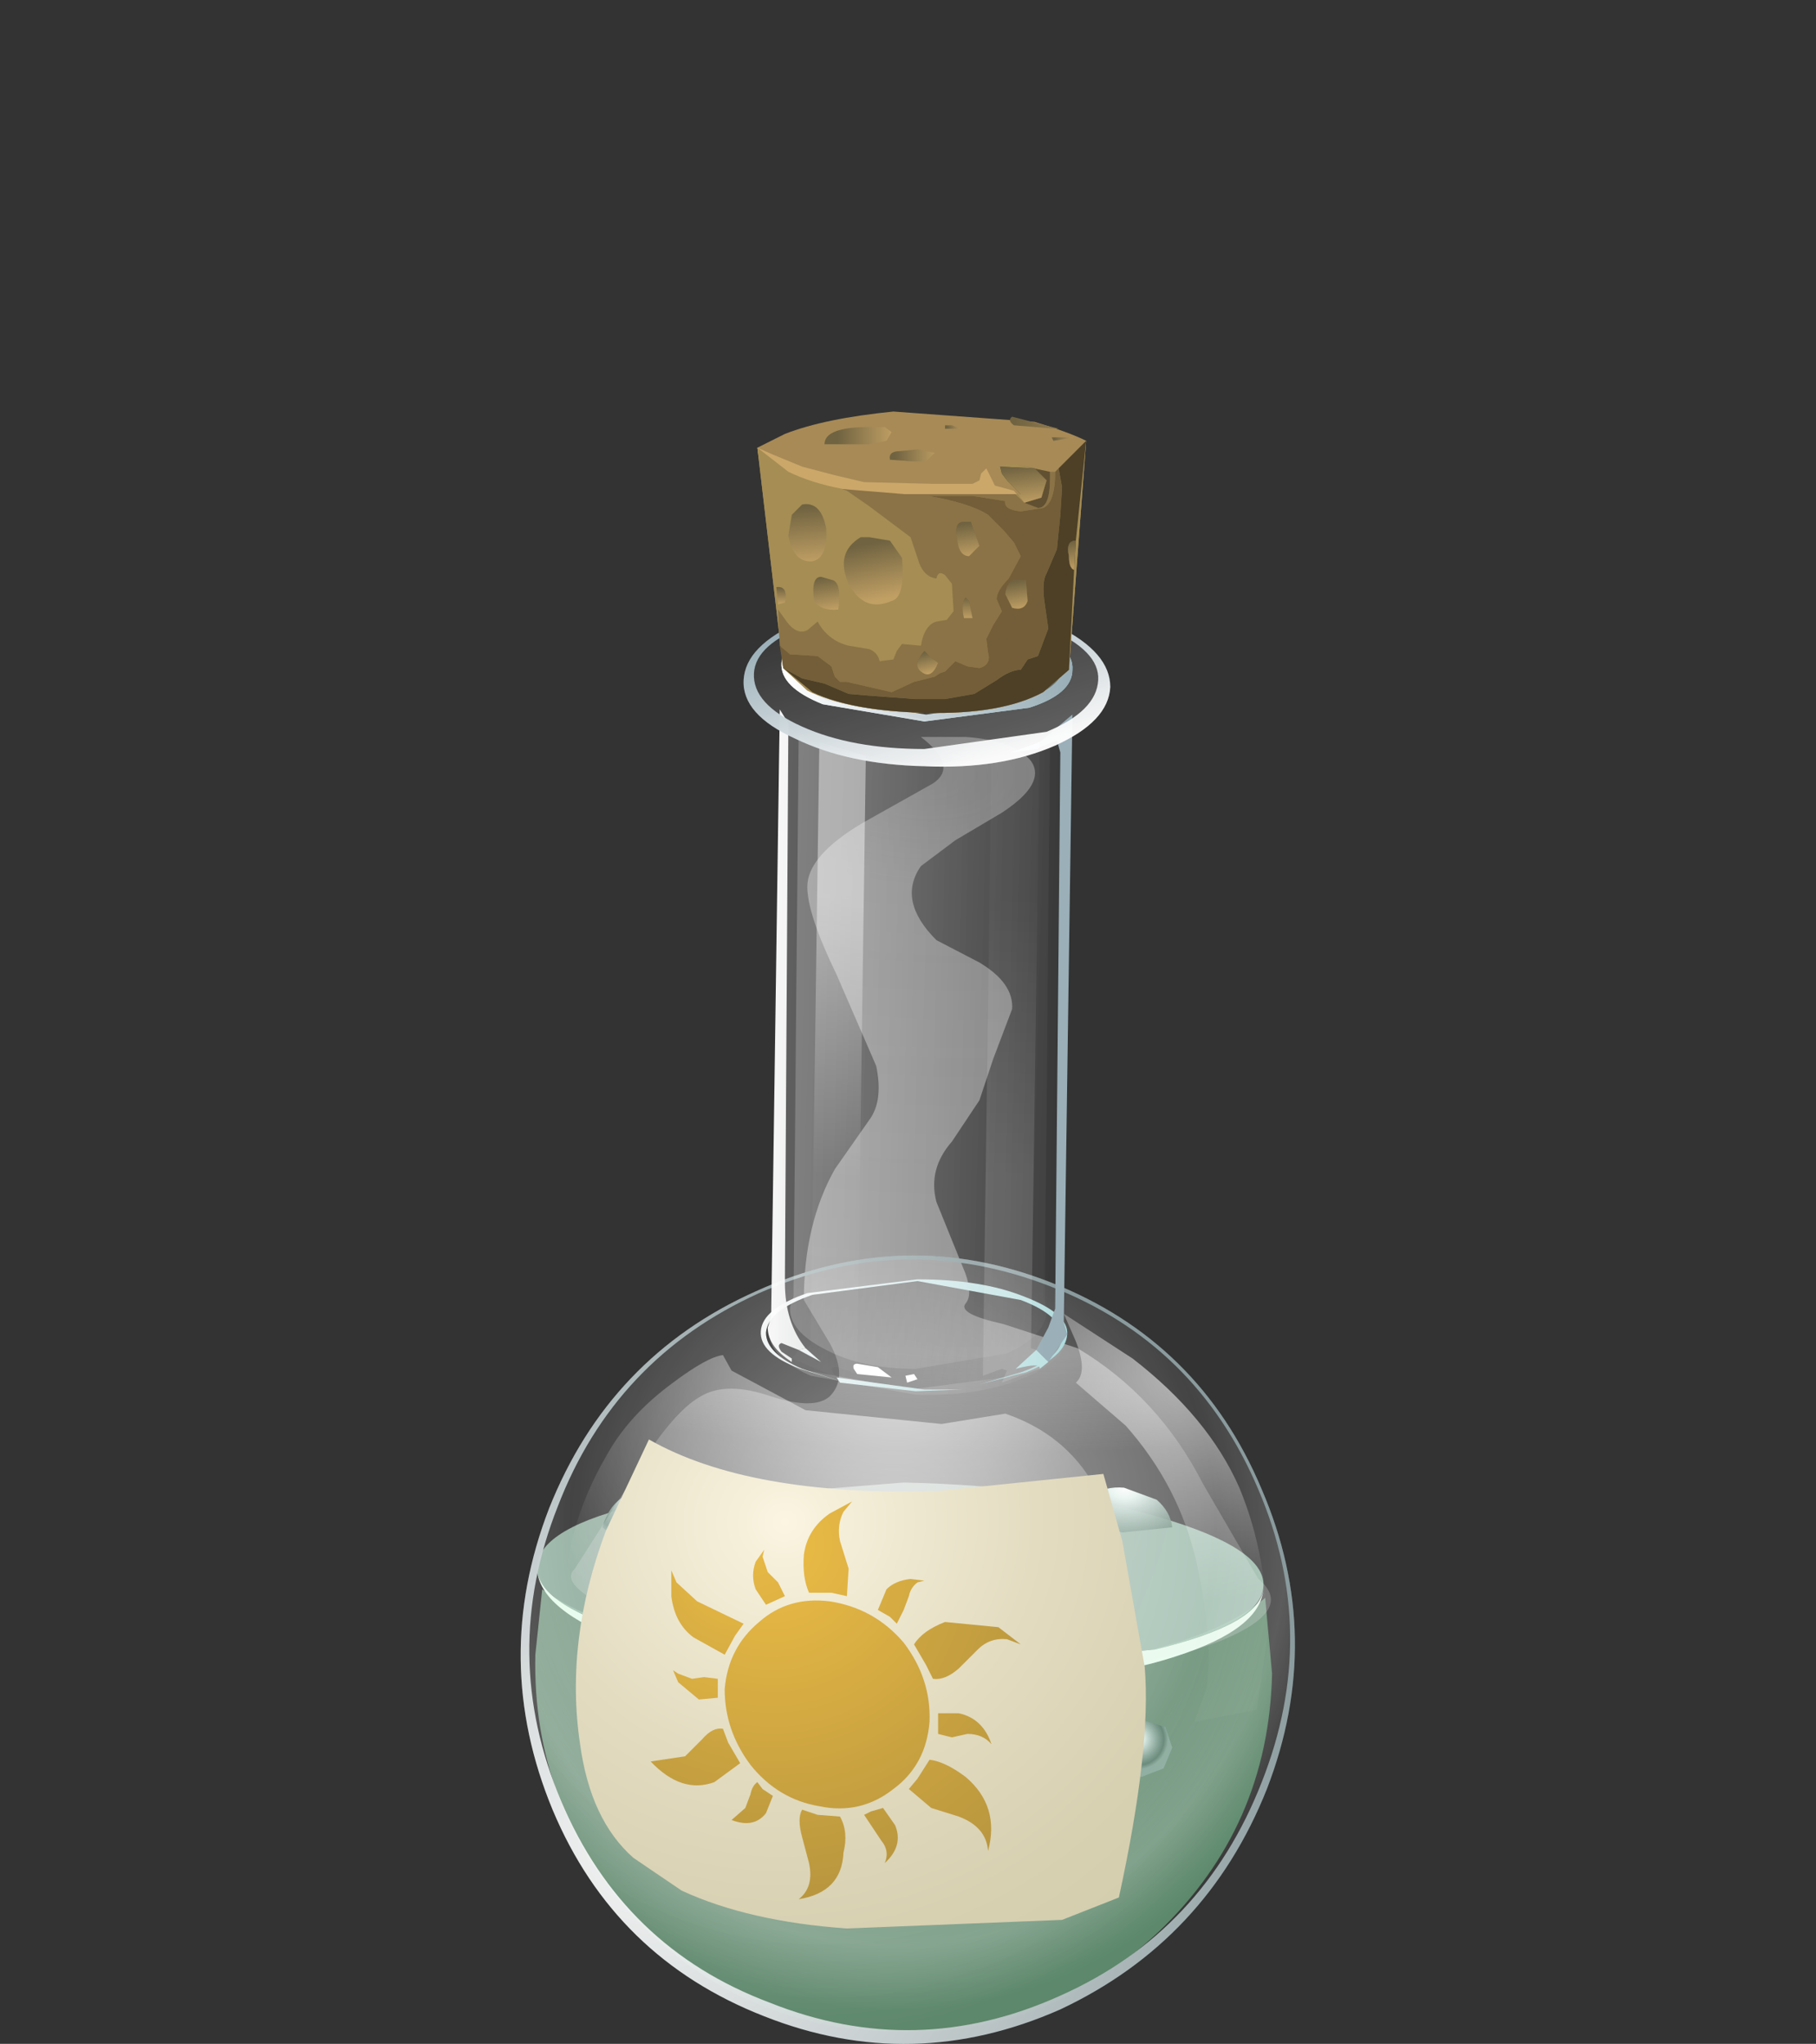 <?xml version="1.0" encoding="UTF-8" standalone="no"?>
<svg xmlns:xlink="http://www.w3.org/1999/xlink" height="59.35px" width="52.75px" xmlns="http://www.w3.org/2000/svg">
  <rect width="100%" height="100%" fill="#333333" stroke="none"/>
  <g transform="matrix(1.0, 0.0, 0.0, 1.0, 0.0, 0.0)">
    <use height="47.45" transform="matrix(1.0, 0.0, 0.0, 1.0, 15.1, 11.9)" width="22.5" xlink:href="#shape0"/>
  </g>
  <defs>
    <g id="shape0" transform="matrix(1.0, 0.0, 0.0, 1.0, -15.1, -11.9)">
      <path d="M26.0 48.55 L32.6 48.1 Q35.45 47.5 36.75 46.4 L36.95 48.6 Q36.85 53.05 33.65 56.1 30.4 59.15 25.95 59.0 21.5 58.9 18.45 55.7 15.45 52.45 15.55 48.05 L15.75 46.15 Q17.15 47.15 19.85 47.8 L26.0 48.55" fill="url(#gradient0)" fill-rule="evenodd" stroke="none"/>
      <path d="M36.7 46.05 Q36.65 47.15 33.55 47.9 L26.05 48.5 18.65 47.5 Q15.55 46.6 15.6 45.5 15.65 44.35 18.75 43.65 L26.25 43.05 Q30.6 43.15 33.65 44.05 36.75 44.95 36.7 46.05" fill="url(#gradient1)" fill-rule="evenodd" stroke="none"/>
      <path d="M15.6 45.55 Q15.65 46.65 18.65 47.5 L26.05 48.5 33.55 47.9 Q36.65 47.15 36.7 46.1 36.65 47.3 34.15 48.1 31.25 49.05 26.2 48.9 21.15 48.75 18.2 47.7 15.65 46.75 15.6 45.55" fill="#e6fded" fill-rule="evenodd" stroke="none"/>
      <path d="M28.65 50.55 Q28.65 51.15 28.2 51.55 27.75 51.95 27.15 51.95 26.5 51.95 26.05 51.55 25.65 51.1 25.65 50.5 25.7 49.95 26.15 49.55 26.6 49.1 27.2 49.15 27.85 49.15 28.25 49.55 28.65 50.0 28.65 50.55" fill="url(#gradient2)" fill-rule="evenodd" stroke="none"/>
      <path d="M18.75 49.1 L18.45 49.65 17.85 49.9 Q17.45 49.85 17.25 49.6 16.95 49.35 17.0 49.0 L17.25 48.45 Q17.5 48.2 17.85 48.2 L18.5 48.5 18.75 49.1" fill="url(#gradient3)" fill-rule="evenodd" stroke="none"/>
      <path d="M22.7 48.65 L22.45 49.2 21.85 49.45 21.25 49.2 Q20.95 48.95 20.95 48.6 L21.25 48.0 Q21.5 47.75 21.85 47.8 22.25 47.8 22.45 48.05 L22.7 48.65" fill="url(#gradient4)" fill-rule="evenodd" stroke="none"/>
      <path d="M29.1 46.6 L28.85 47.2 28.25 47.4 27.65 47.15 Q27.35 46.9 27.35 46.55 L27.65 46.0 28.25 45.75 Q28.65 45.75 28.85 46.0 L29.1 46.6" fill="url(#gradient5)" fill-rule="evenodd" stroke="none"/>
      <path d="M23.45 53.2 L23.0 54.2 Q22.55 54.6 21.95 54.55 21.35 54.55 20.9 54.15 20.45 53.75 20.45 53.15 20.5 52.55 20.95 52.15 21.4 51.75 22.05 51.75 22.65 51.8 23.05 52.2 23.45 52.65 23.45 53.2" fill="url(#gradient6)" fill-rule="evenodd" stroke="none"/>
      <path d="M34.05 50.75 L33.8 51.35 33.15 51.6 32.55 51.35 Q32.25 51.1 32.25 50.75 L32.55 50.15 33.2 49.95 33.85 50.15 34.05 50.75" fill="url(#gradient7)" fill-rule="evenodd" stroke="none"/>
      <path d="M18.85 44.75 Q17.85 44.7 17.5 44.35 17.65 43.8 18.05 43.5 18.45 43.15 18.9 43.15 19.45 43.2 19.85 43.55 20.25 43.95 20.25 44.55 L18.85 44.75" fill="url(#gradient8)" fill-rule="evenodd" stroke="none"/>
      <path d="M28.25 46.55 L27.15 46.3 Q27.45 45.3 28.25 45.35 28.65 45.35 29.0 45.7 L29.35 46.4 28.25 46.55" fill="url(#gradient9)" fill-rule="evenodd" stroke="none"/>
      <path d="M22.85 47.35 Q23.05 46.75 23.45 46.4 23.95 46.0 24.55 46.0 25.15 46.05 25.6 46.5 26.05 46.95 26.1 47.55 L24.45 47.8 Q23.45 47.8 22.85 47.35" fill="url(#gradient10)" fill-rule="evenodd" stroke="none"/>
      <path d="M32.6 44.5 L31.15 44.15 Q31.25 43.75 31.65 43.45 32.1 43.15 32.65 43.2 L33.6 43.55 Q34.0 43.9 34.05 44.35 L32.6 44.5" fill="url(#gradient11)" fill-rule="evenodd" stroke="none"/>
      <path d="M26.75 21.4 L28.05 21.4 Q29.45 21.5 29.95 22.1 30.4 22.75 29.1 23.6 L27.75 24.4 26.75 25.15 Q26.05 26.15 27.2 27.3 L28.45 27.95 Q29.45 28.55 29.4 29.3 L28.85 30.75 28.45 31.95 27.65 33.15 Q26.95 33.95 27.2 34.9 L27.95 36.75 Q28.3 37.55 28.05 37.85 27.8 38.15 29.15 38.45 L31.3 39.15 Q33.65 40.55 34.95 43.1 L36.55 45.85 Q37.65 46.75 35.45 47.65 32.8 48.7 27.25 48.55 21.9 48.4 18.7 47.15 16.1 46.1 16.7 45.55 L18.2 43.2 Q19.45 41.05 20.35 40.55 21.1 40.1 22.4 40.55 23.65 40.95 24.1 40.55 24.65 40.0 24.1 39.0 L23.35 37.75 Q23.35 35.55 24.25 33.95 L25.3 32.45 Q25.65 31.9 25.45 30.95 L24.3 28.3 Q23.45 26.55 23.45 25.75 23.45 24.85 25.05 23.9 L27.1 22.75 Q27.85 22.25 26.75 21.4" fill="url(#gradient12)" fill-rule="evenodd" stroke="none"/>
      <path d="M36.65 43.25 Q38.5 47.55 36.8 51.95 35.05 56.35 30.8 58.35 26.5 60.25 22.2 58.55 17.85 56.85 16.05 52.55 14.25 48.2 15.95 43.8 17.7 39.4 21.95 37.5 26.25 35.55 30.55 37.25 34.85 38.95 36.65 43.25" fill="url(#gradient13)" fill-rule="evenodd" stroke="none"/>
      <path d="M30.55 37.25 Q34.85 38.95 36.65 43.25 38.5 47.55 36.8 51.95 35.05 56.35 30.8 58.35 26.5 60.25 22.2 58.55 17.85 56.85 16.05 52.55 14.25 48.2 15.95 43.8 17.7 39.4 21.95 37.5 26.25 35.55 30.55 37.25 M36.55 43.25 Q34.75 39.0 30.5 37.35 26.25 35.7 22.05 37.55 17.85 39.45 16.2 43.75 14.5 48.05 16.3 52.3 18.1 56.55 22.35 58.15 26.6 59.85 30.8 57.95 34.95 56.1 36.65 51.75 38.35 47.45 36.55 43.25" fill="url(#gradient14)" fill-rule="evenodd" stroke="none"/>
      <path d="M29.2 41.05 Q31.85 41.95 32.45 45.0 32.85 46.55 32.65 47.85 L32.5 49.15 Q32.25 50.65 31.25 51.65 28.05 54.85 19.25 51.9 16.65 51.0 16.4 47.7 16.15 44.8 17.6 42.3 18.25 41.1 19.55 40.15 20.55 39.4 21.0 39.35 L21.25 39.8 23.4 40.95 27.35 41.35 29.2 41.05" fill="url(#gradient15)" fill-rule="evenodd" stroke="none"/>
      <path d="M31.25 40.15 Q31.6 39.85 31.25 38.95 L30.9 38.15 32.9 39.45 Q35.1 41.15 36.0 43.2 36.85 45.25 36.8 47.65 L36.5 49.65 34.7 50.0 35.05 49.0 Q35.25 47.6 34.75 45.35 34.25 43.15 32.7 41.4 L31.25 40.15" fill="url(#gradient16)" fill-rule="evenodd" stroke="none"/>
      <path d="M24.55 40.15 L23.25 39.75 Q22.05 39.3 22.1 38.65 22.15 38.0 23.45 37.55 L26.65 37.15 Q28.5 37.15 29.75 37.65 31.05 38.15 31.0 38.75 30.95 39.4 29.8 39.85 L28.45 40.2 29.65 39.85 Q30.8 39.45 30.85 38.85 30.85 38.2 29.65 37.75 L26.65 37.2 23.6 37.6 Q22.3 38.05 22.25 38.7 22.25 39.3 23.3 39.75 L24.55 40.15" fill="url(#gradient17)" fill-rule="evenodd" stroke="none"/>
      <path d="M30.85 38.85 Q30.8 39.5 29.5 39.95 L26.45 40.35 23.45 39.8 Q22.25 39.35 22.25 38.7 22.3 38.05 23.6 37.6 L26.65 37.2 29.65 37.75 Q30.85 38.2 30.85 38.85" fill="url(#gradient18)" fill-rule="evenodd" stroke="none"/>
      <path d="M32.25 19.95 Q32.2 20.95 30.65 21.65 29.05 22.35 26.85 22.25 24.65 22.2 23.1 21.45 21.55 20.75 21.6 19.75 21.65 18.75 23.25 18.05 24.85 17.4 27.0 17.45 29.2 17.5 30.75 18.2 32.25 18.95 32.25 19.95 M26.85 20.95 L29.9 20.55 Q31.15 20.15 31.15 19.45 31.2 18.75 29.95 18.25 L27.0 17.75 24.0 18.15 Q22.75 18.55 22.7 19.25 22.65 19.95 23.9 20.45 L26.85 20.95" fill="url(#gradient19)" fill-rule="evenodd" stroke="none"/>
      <path d="M29.65 21.9 Q30.85 21.5 31.15 20.85 L30.9 38.5 31.0 38.8 Q30.95 39.55 29.65 40.05 28.4 40.55 26.6 40.5 L23.55 39.95 Q22.3 39.4 22.35 38.65 L22.45 38.35 22.65 20.7 Q22.9 21.35 24.05 21.75 L26.85 22.25 29.65 21.9" fill="url(#gradient20)" fill-rule="evenodd" stroke="none"/>
      <path d="M26.85 22.15 Q29.25 22.15 30.5 21.4 L30.35 37.75 30.4 38.1 Q30.35 38.8 29.25 39.3 L26.6 39.75 Q25.05 39.75 24.0 39.2 22.9 38.65 22.95 37.95 L23.05 37.65 23.2 21.25 Q24.45 22.15 26.85 22.15" fill="url(#gradient21)" fill-rule="evenodd" stroke="none"/>
      <path d="M27.95 40.35 L26.6 40.4 24.4 40.15 24.3 40.0 26.85 40.35 27.95 40.35" fill="url(#gradient22)" fill-rule="evenodd" stroke="none"/>
      <path d="M22.65 20.6 L22.9 21.0 22.8 37.05 22.8 37.25 Q22.8 38.4 23.4 39.15 L23.2 39.2 22.7 39.0 Q22.55 39.05 22.7 39.25 L23.0 39.45 23.0 39.55 Q22.3 39.1 22.3 38.55 L22.4 38.25 22.65 20.6" fill="url(#gradient23)" fill-rule="evenodd" stroke="none"/>
      <path d="M30.2 21.55 L31.15 20.75 30.9 38.4 31.0 38.75 30.45 39.55 30.1 39.2 30.45 38.55 30.65 38.0 30.8 21.85 30.7 21.5 30.2 21.7 30.2 21.55" fill="url(#gradient24)" fill-rule="evenodd" stroke="none"/>
      <path d="M23.8 21.55 L25.15 21.95 24.9 39.6 Q24.75 39.6 24.8 39.75 L24.9 39.9 24.35 39.7 24.2 39.7 Q24.1 39.75 24.3 40.0 L23.0 39.45 23.2 39.2 23.85 39.55 23.4 39.15 23.55 39.05 23.8 21.55" fill="url(#gradient25)" fill-rule="evenodd" stroke="none"/>
      <path d="M23.85 39.55 L23.2 39.2 23.4 39.15 23.85 39.55" fill="url(#gradient26)" fill-rule="evenodd" stroke="none"/>
      <path d="M23.85 39.55 L23.2 39.2 23.4 39.15 23.85 39.55" fill="url(#gradient27)" fill-rule="evenodd" stroke="none"/>
      <path d="M30.15 21.75 L30.2 21.7 29.95 39.15 30.1 39.2 29.5 39.75 Q30.25 39.55 30.2 39.75 L29.1 40.15 29.25 39.8 29.1 39.75 28.55 39.95 28.8 22.0 29.35 21.85 30.15 21.75" fill="url(#gradient28)" fill-rule="evenodd" stroke="none"/>
      <path d="M30.15 21.75 L29.35 21.85 30.2 21.55 30.2 21.7 30.15 21.75" fill="url(#gradient29)" fill-rule="evenodd" stroke="none"/>
      <path d="M30.15 21.75 L29.35 21.85 30.2 21.55 30.2 21.7 30.15 21.75" fill="url(#gradient30)" fill-rule="evenodd" stroke="none"/>
      <path d="M30.1 39.2 L30.45 39.55 30.2 39.75 Q30.25 39.55 29.5 39.75 L30.1 39.2" fill="url(#gradient31)" fill-rule="evenodd" stroke="none"/>
      <path d="M30.1 39.2 L30.45 39.55 30.2 39.75 Q30.25 39.55 29.5 39.75 L30.1 39.2" fill="url(#gradient32)" fill-rule="evenodd" stroke="none"/>
      <path d="M24.8 39.75 Q24.75 39.6 24.9 39.6 L25.5 39.7 25.9 40.0 24.9 39.9 24.8 39.75" fill="#ffffff" fill-rule="evenodd" stroke="none"/>
      <path d="M26.35 40.15 L26.3 39.95 26.55 39.9 26.65 40.05 26.35 40.15" fill="#ffffff" fill-rule="evenodd" stroke="none"/>
      <path d="M31.15 19.45 Q31.15 20.15 29.9 20.55 L26.85 20.95 23.9 20.45 Q22.65 19.95 22.7 19.25 22.75 18.55 24.0 18.15 L27.0 17.75 29.95 18.25 Q31.2 18.75 31.15 19.45" fill="url(#gradient33)" fill-rule="evenodd" stroke="none"/>
      <path d="M27.0 17.45 Q29.2 17.5 30.75 18.2 32.25 18.95 32.25 19.95 32.2 20.95 30.65 21.65 29.05 22.35 26.85 22.25 24.65 22.2 23.1 21.45 21.55 20.75 21.6 19.75 21.65 18.75 23.25 18.05 24.85 17.4 27.0 17.45 M26.85 21.75 L30.4 21.25 Q31.85 20.65 31.9 19.75 31.95 18.9 30.45 18.25 29.05 17.65 26.95 17.55 24.85 17.55 23.45 18.15 21.95 18.7 21.9 19.55 21.85 20.45 23.3 21.1 24.75 21.75 26.85 21.75" fill="url(#gradient34)" fill-rule="evenodd" stroke="none"/>
      <path d="M29.65 18.15 L30.05 18.3 Q31.2 18.8 31.15 19.45 31.15 20.15 29.9 20.55 L26.85 20.95 23.9 20.45 Q22.65 19.95 22.7 19.25 22.75 18.55 24.0 18.15 L25.3 17.85 24.15 18.15 Q22.95 18.55 22.9 19.2 22.9 19.85 24.05 20.35 L26.9 20.9 29.8 20.5 Q30.95 20.05 31.0 19.35 31.05 18.75 29.9 18.25 L29.65 18.15" fill="url(#gradient35)" fill-rule="evenodd" stroke="none"/>
      <path d="M26.9 20.75 L29.7 20.35 Q30.85 19.95 30.9 19.35 30.95 18.7 29.8 18.25 L28.15 17.8 29.95 18.25 Q31.2 18.75 31.15 19.45 31.15 20.15 29.9 20.55 L26.85 20.95 23.9 20.45 Q22.65 19.95 22.7 19.25 22.75 18.55 24.0 18.15 L25.65 17.8 24.15 18.15 Q23.0 18.55 23.0 19.15 22.95 19.8 24.1 20.3 L26.9 20.75" fill="url(#gradient36)" fill-rule="evenodd" stroke="none"/>
      <path d="M31.55 12.8 L31.05 19.45 30.3 20.1 Q29.1 20.75 26.9 20.7 24.65 20.65 23.45 20.05 L22.75 19.4 22.0 13.0 22.8 12.6 Q23.95 12.15 25.95 11.95 L30.05 12.25 Q31.05 12.55 31.55 12.8" fill="#a78a56" fill-rule="evenodd" stroke="none"/>
      <path d="M28.25 14.05 L28.45 13.95 28.5 13.75 28.65 13.6 28.9 14.1 29.45 14.25 29.7 14.55 29.35 15.05 28.8 15.25 26.15 15.55 23.4 15.3 22.25 14.7 22.0 13.0 22.45 13.2 23.3 13.55 24.25 13.8 25.1 14.0 27.1 14.05 28.25 14.05" fill="#cba769" fill-rule="evenodd" stroke="none"/>
      <path d="M25.7 12.4 L25.9 12.55 25.75 12.8 25.25 12.9 23.95 12.9 Q23.95 12.4 25.25 12.4 L25.7 12.4" fill="url(#gradient37)" fill-rule="evenodd" stroke="none"/>
      <path d="M25.85 13.35 Q25.8 13.1 26.15 13.1 L26.65 13.05 27.15 13.15 26.9 13.4 26.55 13.4 25.85 13.35" fill="url(#gradient38)" fill-rule="evenodd" stroke="none"/>
      <path d="M27.45 12.35 L27.65 12.35 27.9 12.45 27.45 12.45 27.45 12.35" fill="url(#gradient39)" fill-rule="evenodd" stroke="none"/>
      <path d="M29.45 12.35 Q29.25 12.2 29.4 12.1 L30.75 12.45 30.65 12.45 29.45 12.35" fill="url(#gradient40)" fill-rule="evenodd" stroke="none"/>
      <path d="M30.6 12.8 L30.55 12.7 31.2 12.7 30.6 12.8" fill="url(#gradient41)" fill-rule="evenodd" stroke="none"/>
      <path d="M30.55 13.7 Q31.25 13.5 31.55 12.8 L31.05 19.45 30.3 20.1 Q29.1 20.75 26.9 20.7 24.65 20.65 23.45 20.05 L22.75 19.4 22.0 13.0 22.9 13.7 Q24.25 14.35 26.3 14.35 L29.65 14.35 29.25 14.0 Q28.95 13.65 29.1 13.55 29.25 13.4 29.9 13.55 L30.55 13.7" fill="#a58d54" fill-rule="evenodd" stroke="none"/>
      <path d="M27.05 19.1 L26.85 18.9 Q26.5 19.3 26.75 19.5 27.05 19.75 27.25 19.25 L27.05 19.1 M28.0 17.95 L28.25 17.95 28.15 17.45 28.05 17.35 Q27.9 17.5 28.0 17.95 M29.2 14.55 L28.25 14.4 26.95 14.4 Q28.15 14.6 28.7 14.95 L29.15 15.4 29.45 15.75 29.65 16.15 29.3 16.8 Q28.95 17.15 28.95 17.4 L29.1 17.75 28.85 18.15 28.65 18.55 28.7 18.95 Q28.8 19.3 28.45 19.4 L28.1 19.35 27.75 19.2 27.45 19.5 27.3 19.55 27.15 19.65 26.55 19.8 25.9 20.1 24.6 19.8 24.4 19.8 24.25 19.65 24.15 19.35 23.75 19.05 22.95 19.0 22.65 18.75 22.6 17.7 22.85 18.05 Q23.15 18.45 23.45 18.3 L23.75 18.05 Q24.05 18.6 24.65 18.75 L25.25 18.85 Q25.5 18.95 25.55 19.2 L25.95 19.15 26.05 18.9 26.2 18.7 26.75 18.75 Q26.85 18.15 27.2 18.05 L27.5 18.0 27.7 17.75 27.65 16.95 27.45 16.7 Q27.25 16.55 27.2 16.8 26.85 16.75 26.7 16.35 L26.45 15.6 25.25 14.7 24.6 14.25 24.45 14.2 26.3 14.35 29.5 14.35 29.75 14.6 30.15 14.75 Q30.5 14.75 30.5 13.9 L30.5 13.7 30.65 13.7 Q30.65 14.6 30.3 14.75 L29.65 14.85 Q29.15 14.8 29.2 14.55 M28.2 15.15 L28.0 15.15 Q27.7 15.15 27.8 15.65 27.85 16.15 28.15 16.15 L28.45 15.85 28.2 15.15" fill="#8b7347" fill-rule="evenodd" stroke="none"/>
      <path d="M30.5 13.7 L30.5 13.9 Q30.5 14.75 30.15 14.75 L29.75 14.6 30.25 14.45 30.4 13.95 30.05 13.6 29.55 13.5 30.5 13.7" fill="#615031" fill-rule="evenodd" stroke="none"/>
      <path d="M29.1 17.75 L28.95 17.4 Q28.95 17.15 29.3 16.8 L29.65 16.15 29.45 15.75 29.15 15.4 28.7 14.95 Q28.15 14.6 26.95 14.4 L28.25 14.4 29.2 14.55 Q29.15 14.8 29.65 14.85 L30.3 14.75 Q30.65 14.6 30.65 13.7 L30.75 13.6 30.85 14.15 30.8 14.95 30.7 15.95 30.4 16.65 Q30.25 16.9 30.35 17.55 L30.45 18.25 30.15 19.05 29.85 19.15 29.65 19.45 Q29.35 19.45 28.95 19.75 L28.3 20.15 27.45 20.3 26.6 20.3 25.25 20.2 24.65 20.15 23.95 19.85 23.3 19.7 22.75 19.4 22.65 18.75 22.95 19.0 23.75 19.05 24.15 19.35 24.25 19.65 24.4 19.8 24.6 19.8 25.9 20.1 26.55 19.8 27.15 19.65 27.3 19.55 27.45 19.5 27.75 19.2 28.1 19.35 28.45 19.4 Q28.8 19.3 28.7 18.95 L28.65 18.55 28.85 18.15 29.1 17.75 M29.2 17.25 L29.4 17.65 Q29.75 17.75 29.85 17.45 L29.8 16.85 29.45 16.85 Q29.25 16.9 29.2 17.25" fill="#735e39" fill-rule="evenodd" stroke="none"/>
      <path d="M30.8 14.95 L30.85 14.15 30.75 13.6 31.55 12.8 31.25 15.7 Q30.95 15.7 31.05 16.15 31.05 16.5 31.2 16.55 L31.05 19.45 30.3 20.1 Q29.1 20.75 26.9 20.7 24.75 20.65 23.6 20.1 L22.75 19.4 23.3 19.7 23.95 19.85 24.65 20.15 25.25 20.2 26.6 20.3 27.45 20.3 28.3 20.15 28.95 19.75 Q29.35 19.45 29.65 19.45 L29.85 19.15 30.15 19.05 30.45 18.25 30.35 17.55 Q30.25 16.9 30.4 16.65 L30.7 15.95 30.8 14.95" fill="#4d4027" fill-rule="evenodd" stroke="none"/>
      <path d="M23.6 16.3 Q23.05 16.35 22.9 15.55 L23.0 14.95 23.3 14.65 Q23.85 14.55 24.0 15.35 24.05 16.2 23.6 16.3" fill="url(#gradient42)" fill-rule="evenodd" stroke="none"/>
      <path d="M25.9 17.45 Q25.1 17.8 24.65 16.95 24.25 16.05 25.0 15.6 L25.25 15.6 25.85 15.7 26.2 16.2 Q26.3 17.35 25.9 17.45" fill="url(#gradient43)" fill-rule="evenodd" stroke="none"/>
      <path d="M23.65 17.45 Q23.55 16.75 23.85 16.75 L24.2 16.85 Q24.45 16.95 24.35 17.7 23.85 17.75 23.65 17.45" fill="url(#gradient44)" fill-rule="evenodd" stroke="none"/>
      <path d="M22.55 17.05 Q22.9 17.0 22.8 17.5 L22.6 17.55 22.55 17.05" fill="url(#gradient45)" fill-rule="evenodd" stroke="none"/>
      <path d="M28.15 16.15 Q27.85 16.15 27.8 15.65 27.7 15.15 28.0 15.15 L28.2 15.15 28.45 15.85 28.15 16.15" fill="#705c39" fill-rule="evenodd" stroke="none"/>
      <path d="M28.15 16.15 Q27.85 16.15 27.8 15.65 27.7 15.15 28.0 15.15 L28.2 15.15 28.45 15.85 28.15 16.15" fill="url(#gradient46)" fill-rule="evenodd" stroke="none"/>
      <path d="M28.15 17.45 L28.25 17.95 28.0 17.95 Q27.9 17.5 28.05 17.35 L28.15 17.45" fill="#705c39" fill-rule="evenodd" stroke="none"/>
      <path d="M28.15 17.45 L28.25 17.95 28.0 17.95 Q27.9 17.5 28.05 17.35 L28.15 17.45" fill="url(#gradient47)" fill-rule="evenodd" stroke="none"/>
      <path d="M27.05 19.1 L27.25 19.25 Q27.05 19.75 26.75 19.5 26.5 19.3 26.85 18.9 L27.05 19.1" fill="#705c39" fill-rule="evenodd" stroke="none"/>
      <path d="M27.05 19.1 L27.25 19.25 Q27.05 19.75 26.75 19.5 26.5 19.3 26.85 18.9 L27.05 19.1" fill="url(#gradient48)" fill-rule="evenodd" stroke="none"/>
      <path d="M29.45 16.85 L29.8 16.85 29.85 17.45 Q29.75 17.75 29.4 17.65 L29.2 17.25 Q29.25 16.9 29.45 16.85" fill="#615031" fill-rule="evenodd" stroke="none"/>
      <path d="M29.45 16.85 L29.8 16.85 29.85 17.45 Q29.75 17.75 29.4 17.65 L29.2 17.25 Q29.25 16.9 29.45 16.85" fill="url(#gradient49)" fill-rule="evenodd" stroke="none"/>
      <path d="M31.05 16.15 Q30.95 15.7 31.25 15.7 L31.2 16.55 Q31.05 16.5 31.05 16.15" fill="#4d4027" fill-rule="evenodd" stroke="none"/>
      <path d="M31.05 16.15 Q30.95 15.7 31.25 15.7 L31.2 16.55 Q31.05 16.5 31.05 16.15" fill="url(#gradient50)" fill-rule="evenodd" stroke="none"/>
      <path d="M29.25 13.95 L29.1 13.75 29.05 13.55 30.05 13.6 30.4 13.95 30.25 14.45 29.75 14.6 29.55 14.35 29.65 14.35 29.25 13.95" fill="#615031" fill-rule="evenodd" stroke="none"/>
      <path d="M29.25 13.95 L29.1 13.75 29.05 13.55 30.05 13.6 30.4 13.95 30.25 14.45 29.75 14.6 29.55 14.35 29.65 14.35 29.25 13.95" fill="url(#gradient51)" fill-rule="evenodd" stroke="none"/>
      <path d="M18.85 41.8 Q21.75 43.45 27.2 43.3 L32.05 42.8 32.6 44.75 33.25 48.4 Q33.45 50.75 32.5 55.1 L30.85 55.75 24.6 56.0 Q21.75 55.8 19.8 54.9 L18.4 53.95 Q17.15 52.85 16.85 50.65 16.4 47.65 17.6 44.45 L18.85 41.8" fill="url(#gradient52)" fill-rule="evenodd" stroke="none"/>
      <path d="M24.1 46.5 Q25.4 46.7 26.25 47.7 27.05 48.75 27.0 50.0 26.9 51.25 25.95 51.95 25.0 52.7 23.8 52.45 22.6 52.25 21.8 51.25 21.05 50.25 21.05 49.05 21.15 47.85 22.05 47.1 22.9 46.35 24.1 46.5" fill="url(#gradient53)" fill-rule="evenodd" stroke="none"/>
      <path d="M24.1 43.95 L24.75 43.6 24.5 43.9 Q24.3 44.3 24.4 44.75 L24.65 45.55 24.6 46.35 24.15 46.25 23.5 46.25 Q23.3 45.8 23.35 45.15 23.45 44.4 24.1 43.95" fill="url(#gradient54)" fill-rule="evenodd" stroke="none"/>
      <path d="M23.75 52.7 L24.4 52.75 Q24.65 53.2 24.5 53.8 24.45 54.95 23.2 55.15 23.65 54.8 23.5 54.1 L23.3 53.35 Q23.15 52.8 23.3 52.55 L23.75 52.7" fill="url(#gradient55)" fill-rule="evenodd" stroke="none"/>
      <path d="M26.45 45.85 L26.85 45.9 26.65 45.95 Q26.45 46.1 26.4 46.35 L26.25 46.75 26.05 47.15 25.85 46.95 25.5 46.75 25.75 46.15 Q26.0 45.9 26.45 45.85" fill="url(#gradient56)" fill-rule="evenodd" stroke="none"/>
      <path d="M22.15 51.95 L22.45 52.15 22.25 52.65 Q21.9 53.1 21.25 52.85 L21.65 52.5 21.8 52.1 Q21.85 51.85 22.0 51.75 L22.15 51.95" fill="url(#gradient57)" fill-rule="evenodd" stroke="none"/>
      <path d="M20.15 47.55 Q19.6 47.15 19.5 46.35 L19.5 45.6 19.65 45.95 20.25 46.5 21.6 47.15 21.35 47.5 21.05 48.05 20.15 47.55" fill="url(#gradient58)" fill-rule="evenodd" stroke="none"/>
      <path d="M26.65 51.65 L27.0 51.1 Q27.45 51.15 28.05 51.6 29.05 52.45 28.7 53.75 28.65 53.05 27.85 52.75 L27.05 52.5 26.4 51.95 26.65 51.65" fill="url(#gradient59)" fill-rule="evenodd" stroke="none"/>
      <path d="M21.15 50.6 L21.5 51.2 20.75 51.75 Q19.8 52.1 18.9 51.15 L19.9 51.0 20.4 50.5 Q20.7 50.15 21.0 50.2 L21.15 50.6" fill="url(#gradient60)" fill-rule="evenodd" stroke="none"/>
      <path d="M27.45 47.1 L29.0 47.25 29.65 47.75 29.25 47.6 Q28.75 47.55 28.4 47.9 L27.85 48.45 Q27.45 48.8 27.1 48.75 L26.9 48.35 26.55 47.75 Q26.8 47.35 27.45 47.1" fill="url(#gradient61)" fill-rule="evenodd" stroke="none"/>
      <path d="M22.2 45.0 L22.15 45.2 22.3 45.65 22.6 45.95 22.8 46.35 22.25 46.6 21.95 46.15 Q21.8 45.75 21.95 45.35 L22.2 45.0" fill="url(#gradient62)" fill-rule="evenodd" stroke="none"/>
      <path d="M25.3 52.6 L25.65 52.5 26.0 53.0 Q26.25 53.6 25.7 54.1 25.85 53.75 25.6 53.45 L25.1 52.7 25.3 52.6" fill="url(#gradient63)" fill-rule="evenodd" stroke="none"/>
      <path d="M20.45 48.7 L20.85 48.75 20.85 48.95 20.85 49.3 20.3 49.35 19.7 48.85 19.55 48.5 19.7 48.6 20.1 48.75 20.45 48.7" fill="url(#gradient64)" fill-rule="evenodd" stroke="none"/>
      <path d="M27.25 50.15 L27.25 49.75 27.85 49.75 Q28.55 49.9 28.8 50.65 28.55 50.35 28.1 50.35 L27.65 50.45 27.25 50.35 27.25 50.15" fill="url(#gradient65)" fill-rule="evenodd" stroke="none"/>
    </g>
    <radialGradient cx="0" cy="0" gradientTransform="matrix(0.007, 0.016, 0.016, -0.007, 23.85, 44.95)" gradientUnits="userSpaceOnUse" id="gradient0" r="819.2" spreadMethod="pad">
      <stop offset="0.0" stop-color="#e5fdee" stop-opacity="0.667"/>
      <stop offset="0.988" stop-color="#5f9370" stop-opacity="0.847"/>
    </radialGradient>
    <radialGradient cx="0" cy="0" gradientTransform="matrix(0.005, 0.012, 0.012, -0.006, 23.8, 42.5)" gradientUnits="userSpaceOnUse" id="gradient1" r="819.2" spreadMethod="pad">
      <stop offset="0.0" stop-color="#c3d8cc" stop-opacity="0.667"/>
      <stop offset="0.988" stop-color="#a3ccb8" stop-opacity="0.847"/>
    </radialGradient>
    <radialGradient cx="0" cy="0" gradientTransform="matrix(6.0E-4, 0.002, 0.002, -6.0E-4, 27.0, 50.1)" gradientUnits="userSpaceOnUse" id="gradient2" r="819.2" spreadMethod="pad">
      <stop offset="0.0" stop-color="#ffffff"/>
      <stop offset="0.165" stop-color="#e2f4ee"/>
      <stop offset="0.859" stop-color="#577b6c" stop-opacity="0.847"/>
      <stop offset="1.0" stop-color="#87a99c" stop-opacity="0.847"/>
    </radialGradient>
    <radialGradient cx="0" cy="0" gradientTransform="matrix(3.0E-4, 0.001, 0.001, -3.0E-4, 17.75, 48.75)" gradientUnits="userSpaceOnUse" id="gradient3" r="819.2" spreadMethod="pad">
      <stop offset="0.0" stop-color="#ffffff"/>
      <stop offset="0.165" stop-color="#e2f4ee"/>
      <stop offset="0.859" stop-color="#577b6c" stop-opacity="0.847"/>
      <stop offset="1.0" stop-color="#87a99c" stop-opacity="0.847"/>
    </radialGradient>
    <radialGradient cx="0" cy="0" gradientTransform="matrix(3.0E-4, 0.001, 0.001, -3.0E-4, 21.75, 48.35)" gradientUnits="userSpaceOnUse" id="gradient4" r="819.2" spreadMethod="pad">
      <stop offset="0.0" stop-color="#ffffff"/>
      <stop offset="0.165" stop-color="#e2f4ee"/>
      <stop offset="0.859" stop-color="#577b6c" stop-opacity="0.847"/>
      <stop offset="1.0" stop-color="#87a99c" stop-opacity="0.847"/>
    </radialGradient>
    <radialGradient cx="0" cy="0" gradientTransform="matrix(3.0E-4, 0.001, 0.001, -3.0E-4, 28.15, 46.35)" gradientUnits="userSpaceOnUse" id="gradient5" r="819.2" spreadMethod="pad">
      <stop offset="0.0" stop-color="#ffffff"/>
      <stop offset="0.165" stop-color="#e2f4ee"/>
      <stop offset="0.859" stop-color="#577b6c" stop-opacity="0.847"/>
      <stop offset="1.0" stop-color="#87a99c" stop-opacity="0.847"/>
    </radialGradient>
    <radialGradient cx="0" cy="0" gradientTransform="matrix(6.0E-4, 0.002, 0.002, -6.0E-4, 21.85, 52.75)" gradientUnits="userSpaceOnUse" id="gradient6" r="819.2" spreadMethod="pad">
      <stop offset="0.0" stop-color="#ffffff"/>
      <stop offset="0.165" stop-color="#e2f4ee"/>
      <stop offset="0.859" stop-color="#577b6c" stop-opacity="0.847"/>
      <stop offset="1.0" stop-color="#87a99c" stop-opacity="0.847"/>
    </radialGradient>
    <radialGradient cx="0" cy="0" gradientTransform="matrix(4.0E-4, 0.001, 0.001, -4.0E-4, 33.05, 50.5)" gradientUnits="userSpaceOnUse" id="gradient7" r="819.2" spreadMethod="pad">
      <stop offset="0.0" stop-color="#ffffff"/>
      <stop offset="0.165" stop-color="#e2f4ee"/>
      <stop offset="0.859" stop-color="#577b6c" stop-opacity="0.847"/>
      <stop offset="1.0" stop-color="#87a99c" stop-opacity="0.847"/>
    </radialGradient>
    <radialGradient cx="0" cy="0" gradientTransform="matrix(-1.0E-4, 0.002, 0.003, 2.0E-4, 19.0, 43.25)" gradientUnits="userSpaceOnUse" id="gradient8" r="819.2" spreadMethod="pad">
      <stop offset="0.0" stop-color="#ffffff"/>
      <stop offset="0.165" stop-color="#e2f4ee"/>
      <stop offset="0.859" stop-color="#577b6c" stop-opacity="0.847"/>
      <stop offset="1.0" stop-color="#87a99c" stop-opacity="0.847"/>
    </radialGradient>
    <radialGradient cx="0" cy="0" gradientTransform="matrix(-1.0E-4, 0.001, 0.002, 2.0E-4, 28.3, 45.4)" gradientUnits="userSpaceOnUse" id="gradient9" r="819.2" spreadMethod="pad">
      <stop offset="0.0" stop-color="#ffffff"/>
      <stop offset="0.165" stop-color="#e2f4ee"/>
      <stop offset="0.859" stop-color="#577b6c" stop-opacity="0.847"/>
      <stop offset="1.0" stop-color="#87a99c" stop-opacity="0.847"/>
    </radialGradient>
    <radialGradient cx="0" cy="0" gradientTransform="matrix(-2.0E-4, 0.002, 0.004, 3.0E-4, 24.6, 46.1)" gradientUnits="userSpaceOnUse" id="gradient10" r="819.2" spreadMethod="pad">
      <stop offset="0.0" stop-color="#ffffff"/>
      <stop offset="0.165" stop-color="#e2f4ee"/>
      <stop offset="0.859" stop-color="#577b6c" stop-opacity="0.847"/>
      <stop offset="1.0" stop-color="#87a99c" stop-opacity="0.847"/>
    </radialGradient>
    <radialGradient cx="0" cy="0" gradientTransform="matrix(-1.0E-4, 0.002, 0.003, 2.0E-4, 32.65, 43.25)" gradientUnits="userSpaceOnUse" id="gradient11" r="819.2" spreadMethod="pad">
      <stop offset="0.0" stop-color="#ffffff"/>
      <stop offset="0.165" stop-color="#e2f4ee"/>
      <stop offset="0.859" stop-color="#577b6c" stop-opacity="0.847"/>
      <stop offset="1.0" stop-color="#87a99c" stop-opacity="0.847"/>
    </radialGradient>
    <radialGradient cx="0" cy="0" gradientTransform="matrix(-8.0E-4, 0.024, 0.047, 0.002, 26.85, 22.45)" gradientUnits="userSpaceOnUse" id="gradient12" r="819.2" spreadMethod="pad">
      <stop offset="0.0" stop-color="#ffffff" stop-opacity="0.259"/>
      <stop offset="0.165" stop-color="#ebebeb" stop-opacity="0.369"/>
      <stop offset="0.859" stop-color="#e0e0e0" stop-opacity="0.459"/>
      <stop offset="1.0" stop-color="#ededed" stop-opacity="0.227"/>
    </radialGradient>
    <radialGradient cx="0" cy="0" gradientTransform="matrix(0.002, 0.017, 0.016, -0.002, 25.95, 44.35)" gradientUnits="userSpaceOnUse" id="gradient13" r="819.2" spreadMethod="pad">
      <stop offset="0.0" stop-color="#ffffff" stop-opacity="0.478"/>
      <stop offset="0.71" stop-color="#ffffff" stop-opacity="0.082"/>
      <stop offset="0.867" stop-color="#ffffff" stop-opacity="0.2"/>
      <stop offset="1.0" stop-color="#ffffff" stop-opacity="0.027"/>
    </radialGradient>
    <radialGradient cx="0" cy="0" gradientTransform="matrix(0.018, -0.016, -0.016, -0.018, 18.9, 53.55)" gradientUnits="userSpaceOnUse" id="gradient14" r="819.2" spreadMethod="pad">
      <stop offset="0.0" stop-color="#ffffff" stop-opacity="0.949"/>
      <stop offset="1.0" stop-color="#8a9b9e"/>
    </radialGradient>
    <radialGradient cx="0" cy="0" gradientTransform="matrix(0.003, 0.012, 0.014, -0.002, 25.9, 39.95)" gradientUnits="userSpaceOnUse" id="gradient15" r="819.2" spreadMethod="pad">
      <stop offset="0.0" stop-color="#ffffff" stop-opacity="0.588"/>
      <stop offset="1.0" stop-color="#ffffff" stop-opacity="0.0"/>
    </radialGradient>
    <radialGradient cx="0" cy="0" gradientTransform="matrix(0.002, 0.008, 0.009, -0.002, 34.45, 39.75)" gradientUnits="userSpaceOnUse" id="gradient16" r="819.2" spreadMethod="pad">
      <stop offset="0.0" stop-color="#ffffff" stop-opacity="0.62"/>
      <stop offset="1.0" stop-color="#ffffff" stop-opacity="0.027"/>
    </radialGradient>
    <linearGradient gradientTransform="matrix(0.005, 0.002, 0.002, -0.005, 26.55, 38.75)" gradientUnits="userSpaceOnUse" id="gradient17" spreadMethod="pad" x1="-819.2" x2="819.2">
      <stop offset="0.0" stop-color="#ffffff" stop-opacity="0.949"/>
      <stop offset="1.0" stop-color="#abd9db"/>
    </linearGradient>
    <linearGradient gradientTransform="matrix(0.004, 0.001, 0.001, -0.004, 26.8, 38.8)" gradientUnits="userSpaceOnUse" id="gradient18" spreadMethod="pad" x1="-819.2" x2="819.2">
      <stop offset="0.0" stop-color="#000000" stop-opacity="0.247"/>
      <stop offset="1.0" stop-color="#000000" stop-opacity="0.027"/>
    </linearGradient>
    <linearGradient gradientTransform="matrix(-9.0E-4, -0.003, -0.003, 9.0E-4, 26.9, 19.85)" gradientUnits="userSpaceOnUse" id="gradient19" spreadMethod="pad" x1="-819.2" x2="819.2">
      <stop offset="0.0" stop-color="#ffffff" stop-opacity="0.22"/>
      <stop offset="1.0" stop-color="#ffffff" stop-opacity="0.027"/>
    </linearGradient>
    <linearGradient gradientTransform="matrix(0.005, 2.0E-4, 3.0E-4, -0.011, 26.8, 30.6)" gradientUnits="userSpaceOnUse" id="gradient20" spreadMethod="pad" x1="-819.2" x2="819.2">
      <stop offset="0.0" stop-color="#ffffff" stop-opacity="0.22"/>
      <stop offset="1.0" stop-color="#ffffff" stop-opacity="0.027"/>
    </linearGradient>
    <linearGradient gradientTransform="matrix(0.005, 1.0E-4, 2.0E-4, -0.009, 26.8, 30.55)" gradientUnits="userSpaceOnUse" id="gradient21" spreadMethod="pad" x1="-819.2" x2="819.2">
      <stop offset="0.0" stop-color="#ffffff" stop-opacity="0.22"/>
      <stop offset="1.0" stop-color="#ffffff" stop-opacity="0.027"/>
    </linearGradient>
    <linearGradient gradientTransform="matrix(0.005, 2.0E-4, 3.0E-4, -0.01, 26.6, 40.25)" gradientUnits="userSpaceOnUse" id="gradient22" spreadMethod="pad" x1="-819.2" x2="819.2">
      <stop offset="0.0" stop-color="#ffffff" stop-opacity="0.949"/>
      <stop offset="1.0" stop-color="#abd9db"/>
    </linearGradient>
    <linearGradient gradientTransform="matrix(0.006, 2.0E-4, 3.0E-4, -0.012, 27.35, 30.2)" gradientUnits="userSpaceOnUse" id="gradient23" spreadMethod="pad" x1="-819.2" x2="819.2">
      <stop offset="0.0" stop-color="#ffffff" stop-opacity="0.949"/>
      <stop offset="1.0" stop-color="#809c89"/>
    </linearGradient>
    <linearGradient gradientTransform="matrix(0.005, 0.0, 0.0, -0.005, 26.25, 30.15)" gradientUnits="userSpaceOnUse" id="gradient24" spreadMethod="pad" x1="-819.2" x2="819.2">
      <stop offset="0.0" stop-color="#ffffff" stop-opacity="0.949"/>
      <stop offset="1.0" stop-color="#9aafb8"/>
    </linearGradient>
    <linearGradient gradientTransform="matrix(-1.0E-4, 0.005, 0.01, 3.0E-4, 24.2, 30.05)" gradientUnits="userSpaceOnUse" id="gradient25" spreadMethod="pad" x1="-819.2" x2="819.2">
      <stop offset="0.0" stop-color="#ffffff" stop-opacity="0.42"/>
      <stop offset="1.0" stop-color="#ffffff" stop-opacity="0.027"/>
    </linearGradient>
    <linearGradient gradientTransform="matrix(0.005, 2.0E-4, 3.0E-4, -0.01, 26.6, 39.45)" gradientUnits="userSpaceOnUse" id="gradient26" spreadMethod="pad" x1="-819.2" x2="819.2">
      <stop offset="0.0" stop-color="#ffffff" stop-opacity="0.949"/>
      <stop offset="1.0" stop-color="#abd9db"/>
    </linearGradient>
    <linearGradient gradientTransform="matrix(-1.0E-4, 0.002, 0.004, 1.0E-4, 23.65, 35.75)" gradientUnits="userSpaceOnUse" id="gradient27" spreadMethod="pad" x1="-819.2" x2="819.2">
      <stop offset="0.0" stop-color="#ffffff" stop-opacity="0.42"/>
      <stop offset="1.0" stop-color="#ffffff" stop-opacity="0.027"/>
    </linearGradient>
    <linearGradient gradientTransform="matrix(1.0E-4, -0.005, 0.01, 3.0E-4, 29.5, 30.1)" gradientUnits="userSpaceOnUse" id="gradient28" spreadMethod="pad" x1="-819.2" x2="819.2">
      <stop offset="0.0" stop-color="#ffffff" stop-opacity="0.137"/>
      <stop offset="1.0" stop-color="#ffffff" stop-opacity="0.027"/>
    </linearGradient>
    <linearGradient gradientTransform="matrix(0.006, 2.0E-4, 3.0E-4, -0.011, 26.95, 21.65)" gradientUnits="userSpaceOnUse" id="gradient29" spreadMethod="pad" x1="-819.2" x2="819.2">
      <stop offset="0.0" stop-color="#ffffff"/>
      <stop offset="1.0" stop-color="#abd9db"/>
    </linearGradient>
    <linearGradient gradientTransform="matrix(1.0E-4, -0.002, 0.004, 1.0E-4, 29.65, 25.35)" gradientUnits="userSpaceOnUse" id="gradient30" spreadMethod="pad" x1="-819.2" x2="819.2">
      <stop offset="0.0" stop-color="#ffffff" stop-opacity="0.137"/>
      <stop offset="1.0" stop-color="#ffffff" stop-opacity="0.027"/>
    </linearGradient>
    <linearGradient gradientTransform="matrix(0.006, 2.0E-4, 3.0E-4, -0.011, 26.75, 39.35)" gradientUnits="userSpaceOnUse" id="gradient31" spreadMethod="pad" x1="-819.2" x2="819.2">
      <stop offset="0.0" stop-color="#ffffff"/>
      <stop offset="1.0" stop-color="#abd9db"/>
    </linearGradient>
    <linearGradient gradientTransform="matrix(1.0E-4, -0.002, 0.004, 1.0E-4, 30.1, 35.8)" gradientUnits="userSpaceOnUse" id="gradient32" spreadMethod="pad" x1="-819.2" x2="819.2">
      <stop offset="0.0" stop-color="#ffffff" stop-opacity="0.137"/>
      <stop offset="1.0" stop-color="#ffffff" stop-opacity="0.027"/>
    </linearGradient>
    <linearGradient gradientTransform="matrix(0.005, 1.0E-4, 3.0E-4, -0.01, 26.95, 19.35)" gradientUnits="userSpaceOnUse" id="gradient33" spreadMethod="pad" x1="-819.2" x2="819.2">
      <stop offset="0.0" stop-color="#000000" stop-opacity="0.086"/>
      <stop offset="1.0" stop-color="#bcd9db" stop-opacity="0.42"/>
    </linearGradient>
    <linearGradient gradientTransform="matrix(-9.0E-4, -0.003, -0.003, 9.0E-4, 26.9, 19.85)" gradientUnits="userSpaceOnUse" id="gradient34" spreadMethod="pad" x1="-819.2" x2="819.2">
      <stop offset="0.0" stop-color="#ffffff" stop-opacity="0.949"/>
      <stop offset="1.0" stop-color="#9aafb8"/>
    </linearGradient>
    <linearGradient gradientTransform="matrix(0.004, 0.002, 0.002, -0.004, 26.95, 19.35)" gradientUnits="userSpaceOnUse" id="gradient35" spreadMethod="pad" x1="-819.2" x2="819.2">
      <stop offset="0.0" stop-color="#ffffff" stop-opacity="0.949"/>
      <stop offset="1.0" stop-color="#abd9db"/>
    </linearGradient>
    <linearGradient gradientTransform="matrix(0.005, 1.0E-4, 3.0E-4, -0.01, 26.95, 19.35)" gradientUnits="userSpaceOnUse" id="gradient36" spreadMethod="pad" x1="-819.2" x2="819.2">
      <stop offset="0.0" stop-color="#ffffff" stop-opacity="0.949"/>
      <stop offset="1.0" stop-color="#9aafb8"/>
    </linearGradient>
    <linearGradient gradientTransform="matrix(-0.001, 0.0, 0.0, 0.001, 25.15, 12.65)" gradientUnits="userSpaceOnUse" id="gradient37" spreadMethod="pad" x1="-819.2" x2="819.2">
      <stop offset="0.0" stop-color="#c1a064"/>
      <stop offset="1.0" stop-color="#706341"/>
    </linearGradient>
    <linearGradient gradientTransform="matrix(-8.0E-4, 0.0, 0.0, 9.0E-4, 26.65, 13.2)" gradientUnits="userSpaceOnUse" id="gradient38" spreadMethod="pad" x1="-819.2" x2="819.2">
      <stop offset="0.0" stop-color="#c1a064"/>
      <stop offset="1.0" stop-color="#706341"/>
    </linearGradient>
    <linearGradient gradientTransform="matrix(-3.0E-4, 0.0, 0.0, 3.0E-4, 27.75, 12.4)" gradientUnits="userSpaceOnUse" id="gradient39" spreadMethod="pad" x1="-819.2" x2="819.2">
      <stop offset="0.0" stop-color="#c1a064"/>
      <stop offset="1.0" stop-color="#706341"/>
    </linearGradient>
    <linearGradient gradientTransform="matrix(-0.002, 0.0, 0.0, 0.002, 31.1, 12.25)" gradientUnits="userSpaceOnUse" id="gradient40" spreadMethod="pad" x1="-819.2" x2="819.2">
      <stop offset="0.0" stop-color="#c1a064"/>
      <stop offset="1.0" stop-color="#706341"/>
    </linearGradient>
    <linearGradient gradientTransform="matrix(-4.0E-4, 0.0, 0.0, 4.0E-4, 30.95, 12.75)" gradientUnits="userSpaceOnUse" id="gradient41" spreadMethod="pad" x1="-819.2" x2="819.2">
      <stop offset="0.0" stop-color="#c1a064"/>
      <stop offset="1.0" stop-color="#706341"/>
    </linearGradient>
    <linearGradient gradientTransform="matrix(-1.0E-4, -0.001, -0.001, 1.0E-4, 23.45, 15.55)" gradientUnits="userSpaceOnUse" id="gradient42" spreadMethod="pad" x1="-819.2" x2="819.2">
      <stop offset="0.0" stop-color="#c1a064"/>
      <stop offset="1.0" stop-color="#706341"/>
    </linearGradient>
    <linearGradient gradientTransform="matrix(-2.0E-4, -0.001, -0.001, 2.0E-4, 25.4, 16.6)" gradientUnits="userSpaceOnUse" id="gradient43" spreadMethod="pad" x1="-819.2" x2="819.2">
      <stop offset="0.0" stop-color="#c1a064"/>
      <stop offset="1.0" stop-color="#706341"/>
    </linearGradient>
    <linearGradient gradientTransform="matrix(-1.0E-4, -6.0E-4, -6.0E-4, 1.0E-4, 24.05, 17.25)" gradientUnits="userSpaceOnUse" id="gradient44" spreadMethod="pad" x1="-819.2" x2="819.2">
      <stop offset="0.0" stop-color="#c1a064"/>
      <stop offset="1.0" stop-color="#706341"/>
    </linearGradient>
    <linearGradient gradientTransform="matrix(0.0, -3.0E-4, -3.0E-4, 0.0, 22.65, 17.3)" gradientUnits="userSpaceOnUse" id="gradient45" spreadMethod="pad" x1="-819.2" x2="819.2">
      <stop offset="0.0" stop-color="#c1a064"/>
      <stop offset="1.0" stop-color="#706341"/>
    </linearGradient>
    <linearGradient gradientTransform="matrix(-1.0E-4, -6.0E-4, -7.0E-4, 1.0E-4, 28.1, 15.7)" gradientUnits="userSpaceOnUse" id="gradient46" spreadMethod="pad" x1="-819.2" x2="819.2">
      <stop offset="0.0" stop-color="#c1a064"/>
      <stop offset="1.0" stop-color="#706341"/>
    </linearGradient>
    <linearGradient gradientTransform="matrix(0.0, -4.0E-4, -4.0E-4, 0.0, 28.1, 17.65)" gradientUnits="userSpaceOnUse" id="gradient47" spreadMethod="pad" x1="-819.2" x2="819.2">
      <stop offset="0.0" stop-color="#c1a064"/>
      <stop offset="1.0" stop-color="#706341"/>
    </linearGradient>
    <linearGradient gradientTransform="matrix(0.0, -4.0E-4, -4.0E-4, 1.0E-4, 26.95, 19.25)" gradientUnits="userSpaceOnUse" id="gradient48" spreadMethod="pad" x1="-819.2" x2="819.2">
      <stop offset="0.0" stop-color="#c1a064"/>
      <stop offset="1.0" stop-color="#706341"/>
    </linearGradient>
    <linearGradient gradientTransform="matrix(-1.0E-4, -5.0E-4, -5.0E-4, 1.0E-4, 29.5, 17.3)" gradientUnits="userSpaceOnUse" id="gradient49" spreadMethod="pad" x1="-819.2" x2="819.2">
      <stop offset="0.0" stop-color="#c1a064"/>
      <stop offset="1.0" stop-color="#706341"/>
    </linearGradient>
    <linearGradient gradientTransform="matrix(-1.0E-4, -5.0E-4, -5.0E-4, 1.0E-4, 31.15, 16.15)" gradientUnits="userSpaceOnUse" id="gradient50" spreadMethod="pad" x1="-819.2" x2="819.2">
      <stop offset="0.0" stop-color="#c1a064"/>
      <stop offset="1.0" stop-color="#706341"/>
    </linearGradient>
    <linearGradient gradientTransform="matrix(-1.0E-4, -7.0E-4, -8.0E-4, 1.0E-4, 29.75, 14.1)" gradientUnits="userSpaceOnUse" id="gradient51" spreadMethod="pad" x1="-819.2" x2="819.2">
      <stop offset="0.0" stop-color="#c1a064"/>
      <stop offset="1.0" stop-color="#706341"/>
    </linearGradient>
    <radialGradient cx="0" cy="0" gradientTransform="matrix(0.005, 0.019, 0.02, -0.005, 22.8, 44.2)" gradientUnits="userSpaceOnUse" id="gradient52" r="819.2" spreadMethod="pad">
      <stop offset="0.0" stop-color="#fbf5e2"/>
      <stop offset="0.071" stop-color="#f6f0db"/>
      <stop offset="0.431" stop-color="#e3dcc1"/>
      <stop offset="0.749" stop-color="#d7d0b1"/>
      <stop offset="1.0" stop-color="#d3ccac"/>
    </radialGradient>
    <radialGradient cx="0" cy="0" gradientTransform="matrix(0.007, 0.011, 0.011, -0.007, 22.45, 44.8)" gradientUnits="userSpaceOnUse" id="gradient53" r="819.2" spreadMethod="pad">
      <stop offset="0.0" stop-color="#ecbc45"/>
      <stop offset="1.0" stop-color="#b7953e"/>
    </radialGradient>
    <radialGradient cx="0" cy="0" gradientTransform="matrix(0.007, 0.011, 0.011, -0.007, 22.45, 44.8)" gradientUnits="userSpaceOnUse" id="gradient54" r="819.2" spreadMethod="pad">
      <stop offset="0.0" stop-color="#ecbc45"/>
      <stop offset="1.0" stop-color="#b7953e"/>
    </radialGradient>
    <radialGradient cx="0" cy="0" gradientTransform="matrix(0.007, 0.011, 0.011, -0.007, 22.45, 44.8)" gradientUnits="userSpaceOnUse" id="gradient55" r="819.2" spreadMethod="pad">
      <stop offset="0.0" stop-color="#ecbc45"/>
      <stop offset="1.0" stop-color="#b7953e"/>
    </radialGradient>
    <radialGradient cx="0" cy="0" gradientTransform="matrix(0.007, 0.01, 0.01, -0.007, 21.95, 45.15)" gradientUnits="userSpaceOnUse" id="gradient56" r="819.2" spreadMethod="pad">
      <stop offset="0.0" stop-color="#ecbc45"/>
      <stop offset="1.0" stop-color="#b7953e"/>
    </radialGradient>
    <radialGradient cx="0" cy="0" gradientTransform="matrix(0.004, 0.011, 0.011, -0.004, 22.15, 44.9)" gradientUnits="userSpaceOnUse" id="gradient57" r="819.2" spreadMethod="pad">
      <stop offset="0.0" stop-color="#ecbc45"/>
      <stop offset="1.0" stop-color="#b7953e"/>
    </radialGradient>
    <radialGradient cx="0" cy="0" gradientTransform="matrix(0.004, 0.008, 0.008, -0.004, 21.6, 45.25)" gradientUnits="userSpaceOnUse" id="gradient58" r="819.2" spreadMethod="pad">
      <stop offset="0.0" stop-color="#ecbc45"/>
      <stop offset="1.0" stop-color="#b7953e"/>
    </radialGradient>
    <radialGradient cx="0" cy="0" gradientTransform="matrix(0.008, 0.012, 0.012, -0.008, 21.85, 44.8)" gradientUnits="userSpaceOnUse" id="gradient59" r="819.2" spreadMethod="pad">
      <stop offset="0.0" stop-color="#ecbc45"/>
      <stop offset="1.0" stop-color="#b7953e"/>
    </radialGradient>
    <radialGradient cx="0" cy="0" gradientTransform="matrix(0.005, 0.011, 0.011, -0.005, 22.45, 44.7)" gradientUnits="userSpaceOnUse" id="gradient60" r="819.2" spreadMethod="pad">
      <stop offset="0.0" stop-color="#ecbc45"/>
      <stop offset="1.0" stop-color="#b7953e"/>
    </radialGradient>
    <radialGradient cx="0" cy="0" gradientTransform="matrix(0.007, 0.012, 0.012, -0.007, 20.2, 44.6)" gradientUnits="userSpaceOnUse" id="gradient61" r="819.2" spreadMethod="pad">
      <stop offset="0.0" stop-color="#ecbc45"/>
      <stop offset="1.0" stop-color="#b7953e"/>
    </radialGradient>
    <radialGradient cx="0" cy="0" gradientTransform="matrix(0.005, 0.012, 0.012, -0.005, 21.6, 44.1)" gradientUnits="userSpaceOnUse" id="gradient62" r="819.2" spreadMethod="pad">
      <stop offset="0.0" stop-color="#ecbc45"/>
      <stop offset="1.0" stop-color="#b7953e"/>
    </radialGradient>
    <radialGradient cx="0" cy="0" gradientTransform="matrix(0.006, 0.012, 0.012, -0.006, 21.45, 44.6)" gradientUnits="userSpaceOnUse" id="gradient63" r="819.2" spreadMethod="pad">
      <stop offset="0.0" stop-color="#ecbc45"/>
      <stop offset="1.0" stop-color="#b7953e"/>
    </radialGradient>
    <radialGradient cx="0" cy="0" gradientTransform="matrix(0.005, 0.012, 0.012, -0.005, 21.6, 45.15)" gradientUnits="userSpaceOnUse" id="gradient64" r="819.2" spreadMethod="pad">
      <stop offset="0.0" stop-color="#ecbc45"/>
      <stop offset="1.0" stop-color="#b7953e"/>
    </radialGradient>
    <radialGradient cx="0" cy="0" gradientTransform="matrix(0.009, 0.01, 0.01, -0.009, 21.45, 45.05)" gradientUnits="userSpaceOnUse" id="gradient65" r="819.2" spreadMethod="pad">
      <stop offset="0.0" stop-color="#ecbc45"/>
      <stop offset="1.0" stop-color="#b7953e"/>
    </radialGradient>
  </defs>
</svg>
